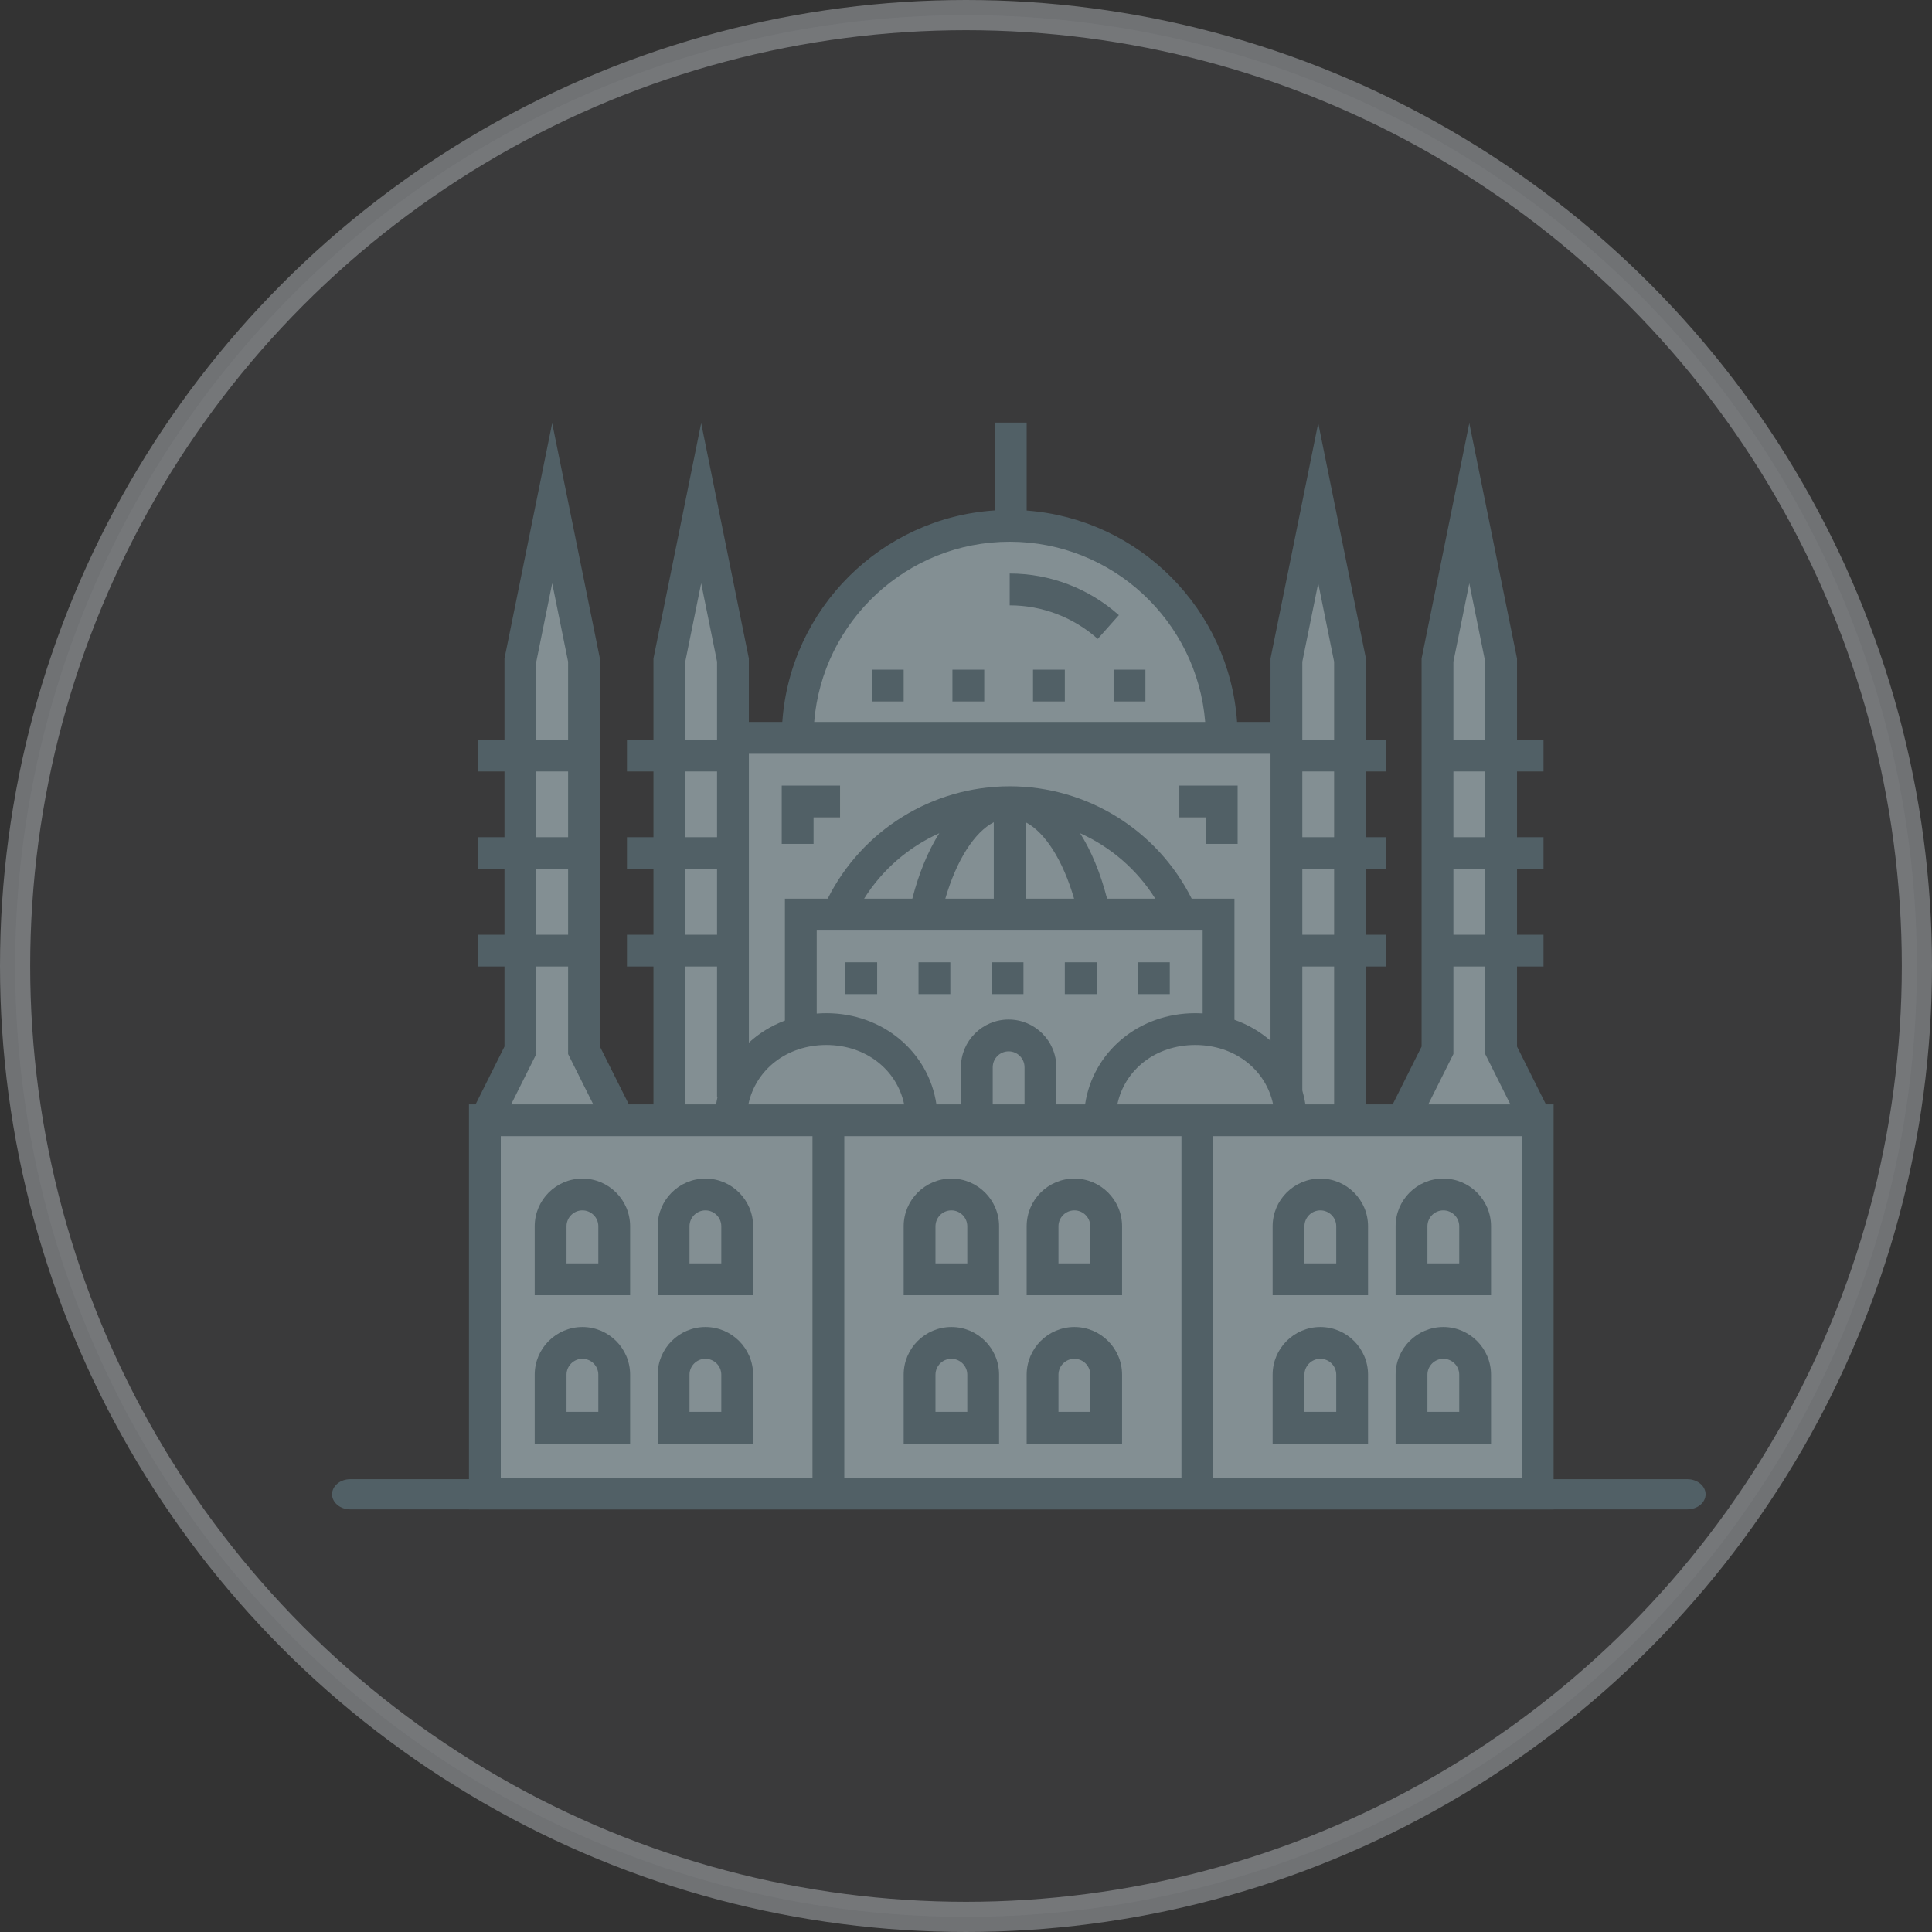 <?xml version="1.0" encoding="UTF-8"?>
<svg width="128px" height="128px" viewBox="0 0 128 128" version="1.1" xmlns="http://www.w3.org/2000/svg" xmlns:xlink="http://www.w3.org/1999/xlink">
    <rect x="0" y="0" width="128" height="128" fill="#333333" stroke="none"/>
    <!-- Generator: Sketch 53 (72520) - https://sketchapp.com -->
    <title>img-race-turkey</title>
    <desc>Created with Sketch.</desc>
    <g id="Symbols" stroke="none" stroke-width="1" fill="none" fill-rule="evenodd">
        <g id="image-/-race-/-turkey">
            <g>
                <circle id="Oval-Copy-25" stroke-opacity="0.32" stroke="#F0F8FF" stroke-width="2" fill-opacity="0.04" fill="#F0F8FF" cx="64" cy="64" r="63"></circle>
                <path d="M33,74 L34.808,67.107 C35.089,47.071 35.517,37.082 36.092,37.141 C36.346,37.167 37.238,37.396 37.67,41.357 C38.034,44.694 38.405,53.431 38.782,67.57 L41.04,73.693 L44.539,73.711 C44.121,49.331 44.61,37.141 46.006,37.141 C47.403,37.141 48.403,49.338 49.007,73.733 L49.007,48.588 L53.115,48.588 C53.38,44.939 54.655,41.915 56.938,39.516 C59.221,37.117 62.598,35.254 67.067,33.927 C71.833,35.807 75.077,37.67 76.8,39.516 C78.523,41.362 79.914,44.386 80.974,48.588 L84.516,48.588 L87.628,33.927 L89.543,43.772 L89.543,73.937 L93.45,73.957 L95.173,69.879 L96.329,38.394 L98.626,38.394 L99.588,69.879 L102,74 L102,98 L33,98 L33,74 Z" id="Rectangle" fill="#838F93"></path>
                <path d="M23.208,100 C22.541,100 22,99.553 22,99.001 C22,98.448 22.541,98 23.208,98 L111.79,98 C112.458,98 113,98.448 113,99.001 C113,99.553 112.458,100 111.79,100 L23.208,100 Z" id="Fill-704" fill="#516066"></path>
                <g id="hagia-sophia" transform="translate(31, 28)" fill="#516066">
                    <path d="M71.422,45.167 L69.506,41.336 L69.506,36.035 L71.262,36.035 L71.262,33.928 L69.506,33.928 L69.506,29.573 L71.262,29.573 L71.262,27.465 L69.506,27.465 L69.506,23.11 L71.262,23.11 L71.262,21.003 L69.506,21.003 L69.506,15.629 L66.345,0.035 L63.184,15.629 L63.184,41.336 L61.269,45.167 L59.496,45.167 L59.496,36.035 L60.831,36.035 L60.831,33.928 L59.496,33.928 L59.496,29.573 L60.831,29.573 L60.831,27.465 L59.496,27.465 L59.496,23.11 L60.831,23.11 L60.831,21.003 L59.496,21.003 L59.496,15.629 L56.336,0.035 L53.175,15.629 L53.175,19.832 L50.96,19.832 C50.443,12.366 44.475,6.377 37.019,5.825 L37.019,0 L34.911,0 L34.911,5.816 C27.389,6.302 21.35,12.319 20.83,19.832 L18.615,19.832 L18.615,15.629 L15.454,0.035 L12.293,15.629 L12.293,21.003 L10.537,21.003 L10.537,23.11 L12.293,23.11 L12.293,27.465 L10.537,27.465 L10.537,29.573 L12.293,29.573 L12.293,33.928 L10.537,33.928 L10.537,36.035 L12.293,36.035 L12.293,45.167 L10.661,45.167 L8.745,41.336 L8.745,15.629 L5.584,0.035 L2.423,15.629 L2.423,21.003 L0.667,21.003 L0.667,23.11 L2.423,23.11 L2.423,27.465 L0.667,27.465 L0.667,29.573 L2.423,29.573 L2.423,33.928 L0.667,33.928 L0.667,36.035 L2.423,36.035 L2.423,41.335 L0.508,45.167 L0.07,45.167 L0.07,72 L71.93,72 L71.93,45.167 L71.422,45.167 Z M65.292,15.84 L66.345,10.642 L67.399,15.84 L67.399,21.003 L65.292,21.003 L65.292,15.84 L65.292,15.84 Z M65.292,23.11 L67.399,23.11 L67.399,27.465 L65.292,27.465 L65.292,23.11 Z M65.292,29.573 L67.399,29.573 L67.399,33.928 L65.292,33.928 L65.292,29.573 Z M65.292,41.833 L65.292,36.035 L67.399,36.035 L67.399,41.833 L69.066,45.167 L63.625,45.167 L65.292,41.833 Z M55.282,15.84 L56.336,10.642 L57.389,15.84 L57.389,21.003 L55.282,21.003 L55.282,15.84 L55.282,15.84 Z M55.282,23.11 L57.389,23.11 L57.389,27.465 L55.282,27.465 L55.282,23.11 Z M55.282,29.573 L57.389,29.573 L57.389,33.928 L55.282,33.928 L55.282,29.573 Z M55.282,36.035 L57.389,36.035 L57.389,45.167 L55.485,45.167 C55.438,44.852 55.369,44.545 55.282,44.245 L55.282,36.035 L55.282,36.035 Z M53.348,45.167 L43.027,45.167 C43.511,42.864 45.568,41.233 48.187,41.233 C50.806,41.233 52.864,42.864 53.348,45.167 Z M35.824,39.547 C34.081,39.547 32.663,40.965 32.663,42.708 L32.663,45.167 L31.04,45.167 C30.525,41.706 27.505,39.126 23.742,39.126 C23.529,39.126 23.319,39.136 23.11,39.152 L23.11,33.647 L48.679,33.647 L48.679,39.142 C48.516,39.133 48.353,39.126 48.187,39.126 C44.424,39.126 41.404,41.706 40.89,45.167 L38.985,45.167 L38.985,42.708 C38.985,40.965 37.567,39.547 35.824,39.547 Z M36.878,42.708 L36.878,45.167 L34.771,45.167 L34.771,42.708 C34.771,42.127 35.243,41.655 35.825,41.655 C36.406,41.655 36.878,42.127 36.878,42.708 Z M26.249,31.54 C27.455,29.615 29.199,28.116 31.231,27.203 C30.493,28.368 29.884,29.832 29.443,31.54 L26.249,31.54 Z M31.629,31.54 C32.375,28.984 33.553,27.139 34.841,26.473 L34.841,31.54 L31.629,31.54 Z M36.948,31.54 L36.948,26.473 C38.236,27.139 39.415,28.984 40.161,31.54 L36.948,31.54 Z M40.558,27.203 C42.59,28.116 44.334,29.615 45.54,31.54 L42.346,31.54 C41.906,29.832 41.296,28.368 40.558,27.203 Z M35.895,7.891 C42.706,7.891 48.309,13.157 48.847,19.832 L22.942,19.832 C23.48,13.158 29.084,7.891 35.895,7.891 Z M18.615,21.94 L20.792,21.94 L50.997,21.94 L53.175,21.94 L53.175,40.951 C52.489,40.352 51.68,39.878 50.786,39.564 L50.786,31.54 L47.953,31.54 C45.674,26.995 41.016,24.094 35.895,24.094 C30.773,24.094 26.115,26.995 23.837,31.54 L21.003,31.54 L21.003,39.616 C20.103,39.953 19.295,40.453 18.615,41.08 L18.615,21.94 L18.615,21.94 Z M23.742,41.233 C26.362,41.233 28.419,42.864 28.903,45.167 L18.582,45.167 C19.066,42.864 21.123,41.233 23.742,41.233 Z M14.4,15.84 L15.454,10.642 L16.507,15.84 L16.507,21.003 L14.4,21.003 L14.4,15.84 Z M14.4,23.11 L16.507,23.11 L16.507,27.465 L14.4,27.465 L14.4,23.11 Z M14.4,29.573 L16.507,29.573 L16.507,33.928 L14.4,33.928 L14.4,29.573 Z M14.4,36.035 L16.507,36.035 L16.507,44.675 L16.537,44.675 C16.501,44.837 16.47,45.001 16.445,45.167 L14.4,45.167 L14.4,36.035 Z M4.531,15.84 L5.585,10.642 L6.638,15.84 L6.638,21.003 L4.531,21.003 L4.531,15.84 Z M4.531,23.11 L6.638,23.11 L6.638,27.465 L4.531,27.465 L4.531,23.11 Z M4.531,29.573 L6.638,29.573 L6.638,33.928 L4.531,33.928 L4.531,29.573 Z M4.531,41.833 L4.531,36.035 L6.638,36.035 L6.638,41.833 L8.305,45.167 L2.864,45.167 L4.531,41.833 Z M22.829,69.893 L2.178,69.893 L2.178,47.274 L16.367,47.274 L22.829,47.274 L22.829,69.893 Z M47.274,69.893 L24.937,69.893 L24.937,47.274 L31.118,47.274 L32.663,47.274 L38.985,47.274 L40.812,47.274 L47.274,47.274 L47.274,69.893 L47.274,69.893 Z M69.822,69.893 L49.381,69.893 L49.381,47.274 L55.563,47.274 L69.822,47.274 L69.822,69.893 Z" id="Shape" fill-rule="nonzero"></path>
                    <path d="M7.586,50.084 C5.843,50.084 4.425,51.502 4.425,53.245 L4.425,57.811 L10.747,57.811 L10.747,53.245 C10.747,51.502 9.329,50.084 7.586,50.084 Z M8.64,55.703 L6.533,55.703 L6.533,53.245 C6.533,52.664 7.005,52.191 7.586,52.191 C8.168,52.191 8.64,52.664 8.64,53.245 L8.64,55.703 L8.64,55.703 Z" id="Shape" fill-rule="nonzero"></path>
                    <path d="M7.586,59.918 C5.843,59.918 4.425,61.336 4.425,63.079 L4.425,67.645 L10.747,67.645 L10.747,63.079 C10.747,61.336 9.329,59.918 7.586,59.918 Z M8.64,65.538 L6.533,65.538 L6.533,63.079 C6.533,62.498 7.005,62.025 7.586,62.025 C8.168,62.025 8.64,62.498 8.64,63.079 L8.64,65.538 L8.64,65.538 Z" id="Shape" fill-rule="nonzero"></path>
                    <path d="M15.735,50.084 C13.992,50.084 12.574,51.502 12.574,53.245 L12.574,57.811 L18.896,57.811 L18.896,53.245 C18.896,51.502 17.478,50.084 15.735,50.084 Z M16.788,55.703 L14.681,55.703 L14.681,53.245 C14.681,52.664 15.154,52.191 15.735,52.191 C16.316,52.191 16.788,52.664 16.788,53.245 L16.788,55.703 L16.788,55.703 Z" id="Shape" fill-rule="nonzero"></path>
                    <path d="M15.735,59.918 C13.992,59.918 12.574,61.336 12.574,63.079 L12.574,67.645 L18.896,67.645 L18.896,63.079 C18.896,61.336 17.478,59.918 15.735,59.918 Z M16.788,65.538 L14.681,65.538 L14.681,63.079 C14.681,62.498 15.154,62.025 15.735,62.025 C16.316,62.025 16.788,62.498 16.788,63.079 L16.788,65.538 L16.788,65.538 Z" id="Shape" fill-rule="nonzero"></path>
                    <path d="M32.031,50.084 C30.288,50.084 28.87,51.502 28.87,53.245 L28.87,57.811 L35.192,57.811 L35.192,53.245 C35.192,51.502 33.774,50.084 32.031,50.084 Z M33.085,55.703 L30.978,55.703 L30.978,53.245 C30.978,52.664 31.45,52.191 32.031,52.191 C32.612,52.191 33.085,52.664 33.085,53.245 L33.085,55.703 L33.085,55.703 Z" id="Shape" fill-rule="nonzero"></path>
                    <path d="M32.031,59.918 C30.288,59.918 28.87,61.336 28.87,63.079 L28.87,67.645 L35.192,67.645 L35.192,63.079 C35.192,61.336 33.774,59.918 32.031,59.918 Z M33.085,65.538 L30.978,65.538 L30.978,63.079 C30.978,62.498 31.45,62.025 32.031,62.025 C32.612,62.025 33.085,62.498 33.085,63.079 L33.085,65.538 L33.085,65.538 Z" id="Shape" fill-rule="nonzero"></path>
                    <path d="M40.18,50.084 C38.436,50.084 37.019,51.502 37.019,53.245 L37.019,57.811 L43.34,57.811 L43.34,53.245 C43.34,51.502 41.923,50.084 40.18,50.084 Z M41.233,55.703 L39.126,55.703 L39.126,53.245 C39.126,52.664 39.599,52.191 40.18,52.191 C40.761,52.191 41.233,52.664 41.233,53.245 L41.233,55.703 L41.233,55.703 Z" id="Shape" fill-rule="nonzero"></path>
                    <path d="M40.18,59.918 C38.436,59.918 37.019,61.336 37.019,63.079 L37.019,67.645 L43.34,67.645 L43.34,63.079 C43.34,61.336 41.923,59.918 40.18,59.918 Z M41.233,65.538 L39.126,65.538 L39.126,63.079 C39.126,62.498 39.599,62.025 40.18,62.025 C40.761,62.025 41.233,62.498 41.233,63.079 L41.233,65.538 L41.233,65.538 Z" id="Shape" fill-rule="nonzero"></path>
                    <path d="M56.476,50.084 C54.733,50.084 53.315,51.502 53.315,53.245 L53.315,57.811 L59.637,57.811 L59.637,53.245 C59.637,51.502 58.219,50.084 56.476,50.084 Z M57.53,55.703 L55.422,55.703 L55.422,53.245 C55.422,52.664 55.895,52.191 56.476,52.191 C57.057,52.191 57.53,52.664 57.53,53.245 L57.53,55.703 L57.53,55.703 Z" id="Shape" fill-rule="nonzero"></path>
                    <path d="M56.476,59.918 C54.733,59.918 53.315,61.336 53.315,63.079 L53.315,67.645 L59.637,67.645 L59.637,63.079 C59.637,61.336 58.219,59.918 56.476,59.918 Z M57.53,65.538 L55.422,65.538 L55.422,63.079 C55.422,62.498 55.895,62.025 56.476,62.025 C57.057,62.025 57.53,62.498 57.53,63.079 L57.53,65.538 L57.53,65.538 Z" id="Shape" fill-rule="nonzero"></path>
                    <path d="M64.624,50.084 C62.881,50.084 61.463,51.502 61.463,53.245 L61.463,57.811 L67.785,57.811 L67.785,53.245 C67.785,51.502 66.367,50.084 64.624,50.084 Z M65.678,55.703 L63.571,55.703 L63.571,53.245 C63.571,52.664 64.043,52.191 64.624,52.191 C65.206,52.191 65.678,52.664 65.678,53.245 L65.678,55.703 L65.678,55.703 Z" id="Shape" fill-rule="nonzero"></path>
                    <path d="M64.624,59.918 C62.881,59.918 61.463,61.336 61.463,63.079 L61.463,67.645 L67.785,67.645 L67.785,63.079 C67.785,61.336 66.367,59.918 64.624,59.918 Z M65.678,65.538 L63.571,65.538 L63.571,63.079 C63.571,62.498 64.043,62.025 64.624,62.025 C65.206,62.025 65.678,62.498 65.678,63.079 L65.678,65.538 L65.678,65.538 Z" id="Shape" fill-rule="nonzero"></path>
                    <polygon id="Path" points="20.792 24.047 20.792 27.91 22.9 27.91 22.9 26.154 24.656 26.154 24.656 24.047"></polygon>
                    <polygon id="Path" points="47.134 24.047 47.134 26.154 48.89 26.154 48.89 27.91 50.997 27.91 50.997 24.047"></polygon>
                    <path d="M35.895,9.998 L35.895,12.105 C38.046,12.105 40.117,12.895 41.727,14.328 L43.128,12.754 C41.132,10.977 38.563,9.998 35.895,9.998 Z" id="Path"></path>
                    <rect id="Rectangle" x="39.547" y="35.754" width="2.107" height="2.107"></rect>
                    <rect id="Rectangle" x="25.007" y="35.754" width="2.107" height="2.107"></rect>
                    <rect id="Rectangle" x="44.394" y="35.754" width="2.107" height="2.107"></rect>
                    <rect id="Rectangle" x="29.854" y="35.754" width="2.107" height="2.107"></rect>
                    <rect id="Rectangle" x="34.7" y="35.754" width="2.107" height="2.107"></rect>
                    <rect id="Rectangle" x="42.779" y="16.367" width="2.107" height="2.107"></rect>
                    <rect id="Rectangle" x="26.763" y="16.367" width="2.107" height="2.107"></rect>
                    <rect id="Rectangle" x="37.44" y="16.367" width="2.107" height="2.107"></rect>
                    <rect id="Rectangle" x="32.101" y="16.367" width="2.107" height="2.107"></rect>
                </g>
            </g>
        </g>
    </g>
</svg>
